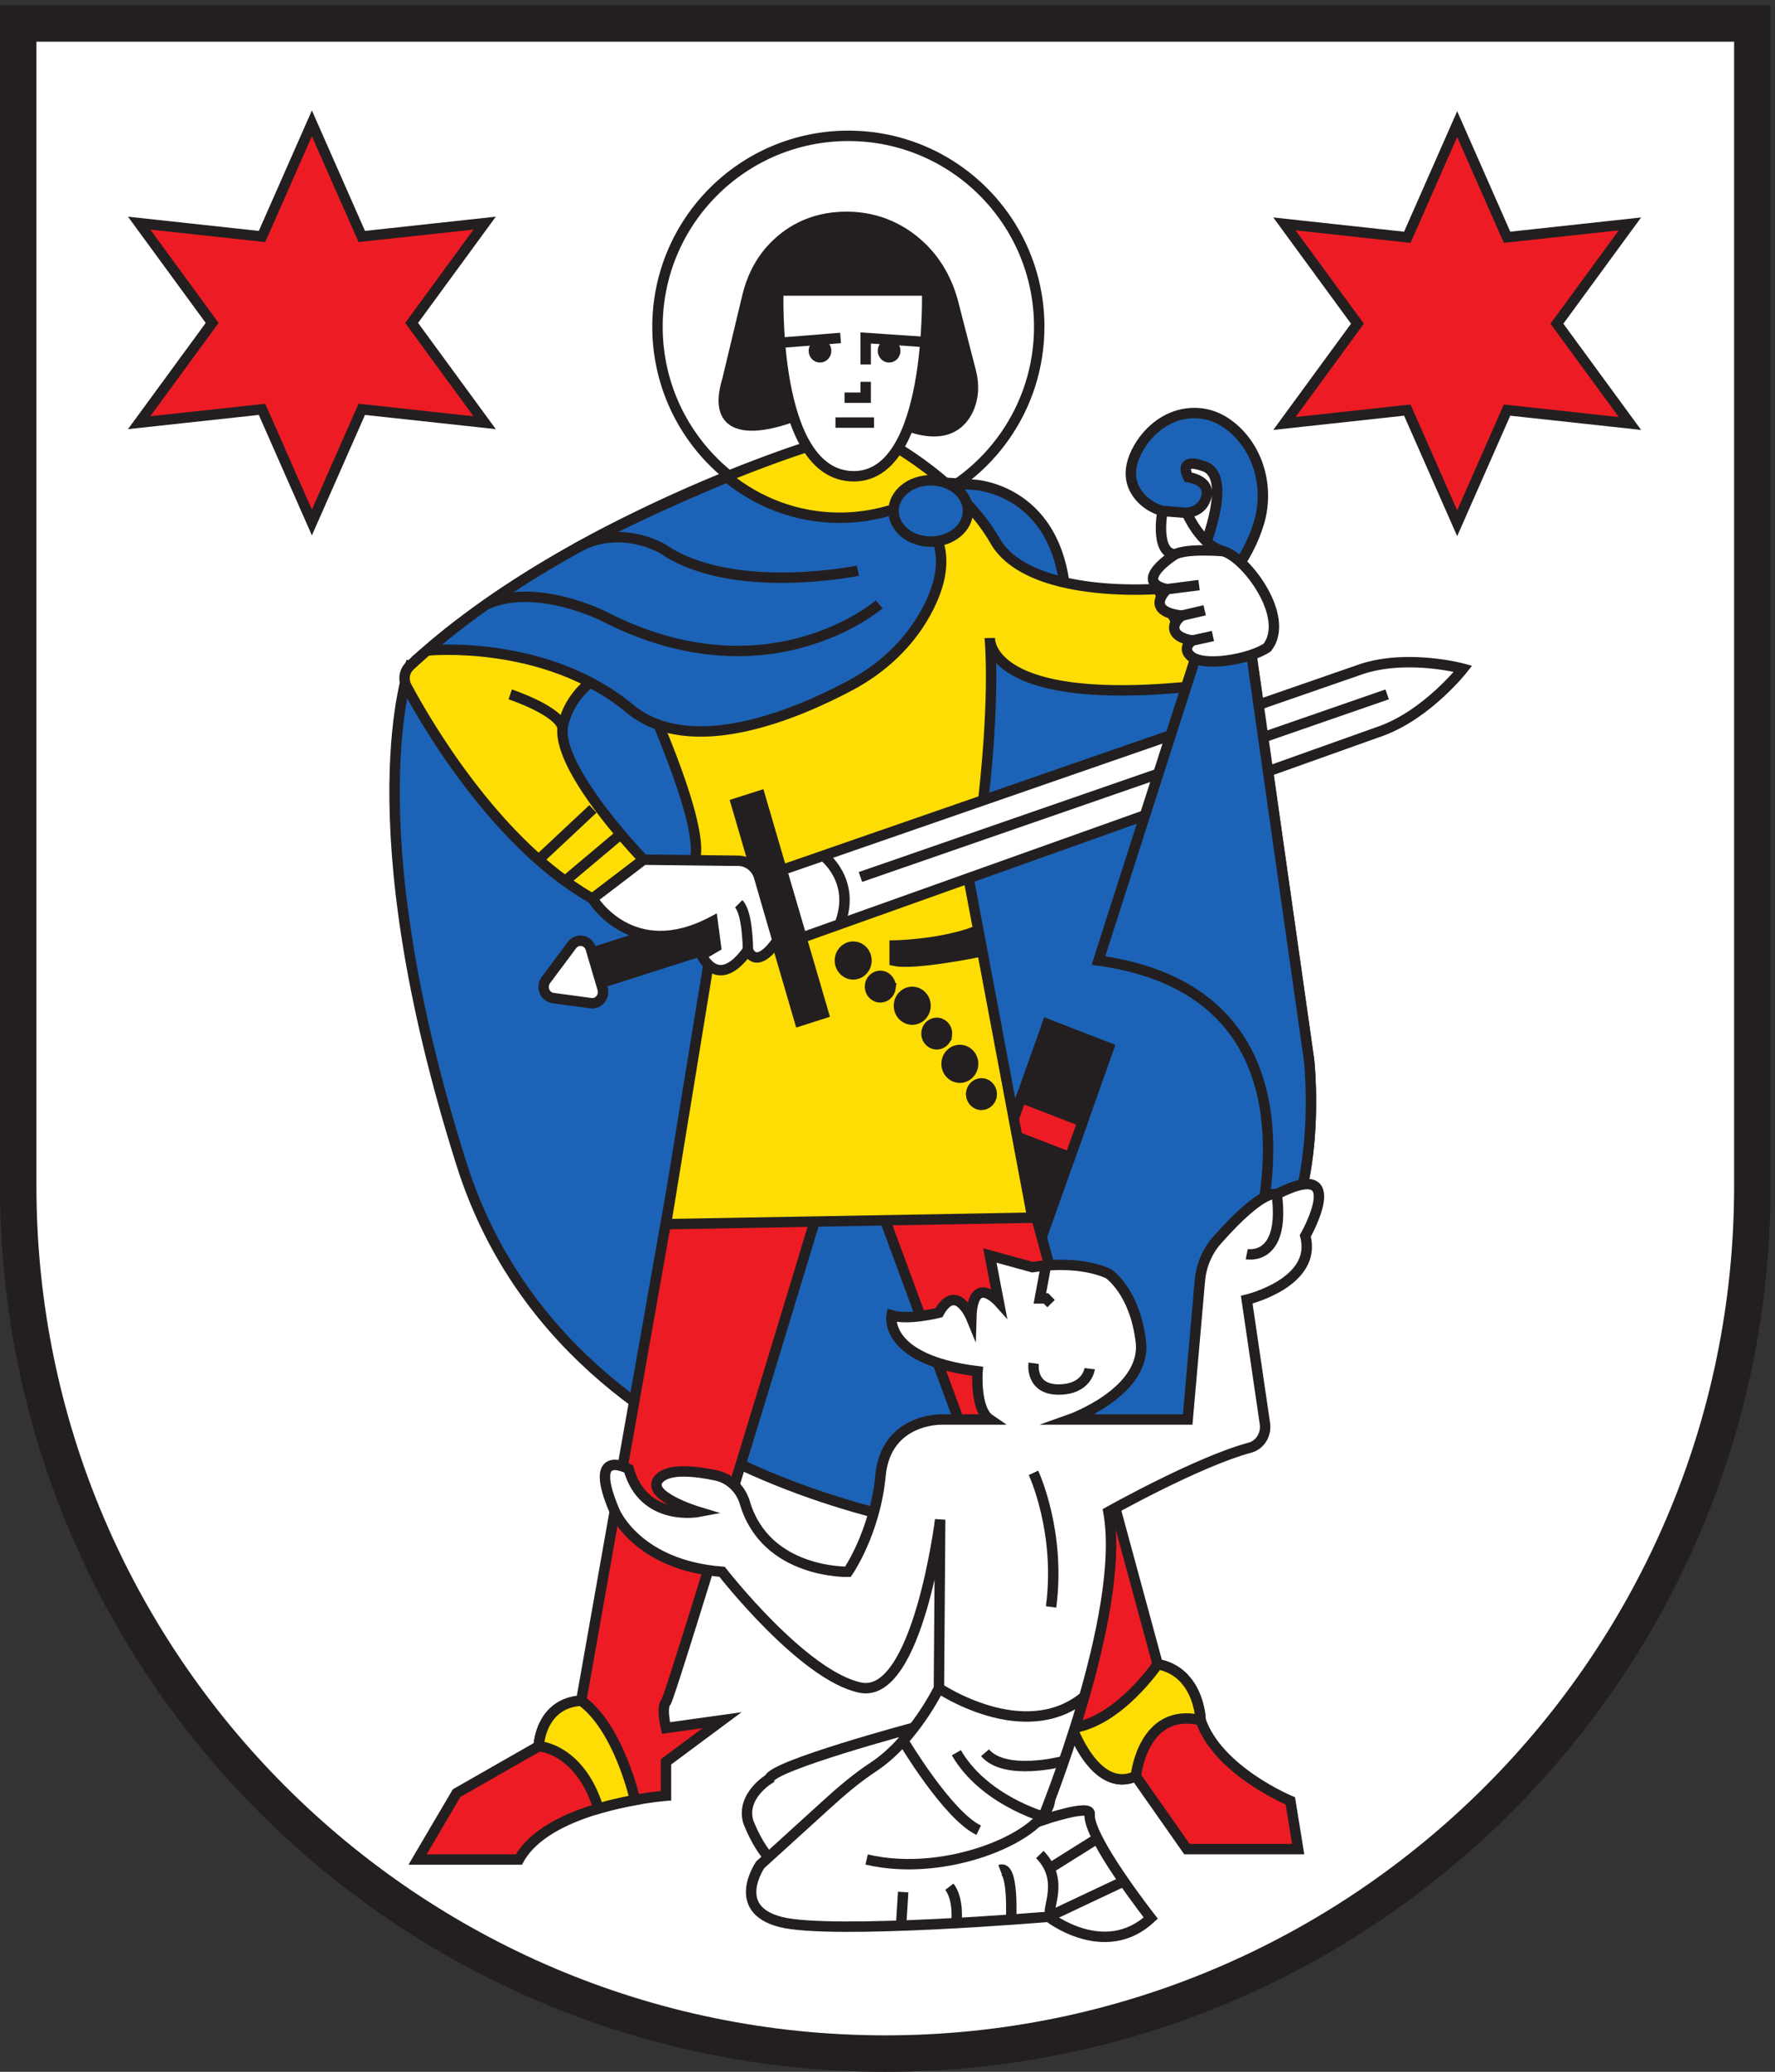 <svg xmlns="http://www.w3.org/2000/svg" height="264.573" width="226.773" xml:space="preserve"><rect width="100%" height="100%" fill="#333333" stroke="none"/><path style="fill:#fff;fill-opacity:1;fill-rule:evenodd;stroke:none" d="M850.391 17.5C391.137 17.5 17.5 391.129 17.5 850.391V1966.75h1665.79V850.391c0-459.262-373.63-832.891-832.899-832.891" transform="matrix(.133 0 0 -.133 0 264.573)"/><path style="fill:#231f20;fill-opacity:1;fill-rule:nonzero;stroke:none" d="M1700.79 1984.25H0V850.391C0 380.73 380.734 0 850.391 0c469.669 0 850.399 380.73 850.399 850.391V1984.25zm-35-35V850.391C1665.79 400.781 1300.01 35 850.391 35 400.781 35 35 400.781 35 850.391V1949.25h1630.79" transform="matrix(.133 0 0 -.133 0 264.573)"/><path style="fill:#ed1c24;fill-opacity:1;fill-rule:nonzero;stroke:none" d="m251.699 1762.19 47.906 108.64 47.907-108.64 118.039 12.83-70.133-95.81 70.133-95.8-118.039 12.83-47.907-108.64-47.906 108.64-118.035-12.83 70.133 95.8-70.133 95.81 118.035-12.83" transform="matrix(.133 0 0 -.133 0 264.573)"/><path style="fill:none;stroke:#231f20;stroke-width:10;stroke-linecap:butt;stroke-linejoin:miter;stroke-miterlimit:10;stroke-dasharray:none;stroke-opacity:1" d="m251.699 1762.19 47.906 108.64 47.907-108.64 118.039 12.83-70.133-95.81 70.133-95.8-118.039 12.83-47.907-108.64-47.906 108.64-118.035-12.83 70.133 95.8-70.133 95.81z" transform="matrix(.133 0 0 -.133 0 264.573)"/><path style="fill:#ed1c24;fill-opacity:1;fill-rule:nonzero;stroke:none" d="m1351.86 1761.44 47.9 108.65 47.91-108.65 118.04 12.84-70.14-95.81 70.14-95.81-118.04 12.84-47.91-108.65-47.9 108.65-118.03-12.84 70.13 95.81-70.13 95.81 118.03-12.84" transform="matrix(.133 0 0 -.133 0 264.573)"/><path style="fill:none;stroke:#231f20;stroke-width:10;stroke-linecap:butt;stroke-linejoin:miter;stroke-miterlimit:10;stroke-dasharray:none;stroke-opacity:1" d="m1351.86 1761.44 47.9 108.65 47.91-108.65 118.04 12.84-70.14-95.81 70.14-95.81-118.04 12.84-47.91-108.65-47.9 108.65-118.03-12.84 70.13 95.81-70.13 95.81z" transform="matrix(.133 0 0 -.133 0 264.573)"/><path style="fill:#fff;fill-opacity:1;fill-rule:nonzero;stroke:none" d="M998.277 1675.5c0-77.65-48.261-144.02-116.425-170.76-20.731-8.13-43.309-12.6-66.926-12.6-42.625 0-81.852 14.55-112.992 38.95-42.832 33.56-70.356 85.77-70.356 144.41 0 101.25 82.086 183.34 183.348 183.34 101.262 0 183.351-82.09 183.351-183.34" transform="matrix(.133 0 0 -.133 0 264.573)"/><path style="fill:none;stroke:#231f20;stroke-width:10;stroke-linecap:butt;stroke-linejoin:miter;stroke-miterlimit:10;stroke-dasharray:none;stroke-opacity:1" d="M998.277 1675.5c0-77.65-48.261-144.02-116.425-170.76-20.731-8.13-43.309-12.6-66.926-12.6-42.625 0-81.852 14.55-112.992 38.95-42.832 33.56-70.356 85.77-70.356 144.41 0 101.25 82.086 183.34 183.348 183.34 101.262 0 183.351-82.09 183.351-183.34z" transform="matrix(.133 0 0 -.133 0 264.573)"/><path style="fill:#1c63b7;fill-opacity:1;fill-rule:nonzero;stroke:none" d="m907.906 1525.79 27.532-1.95s85.002-3.43 88.592-114.84l23.95-57.66 154.42 7.5 55.07-387.5s18.51-167.5-63.45-213.75l-19.15-137.5-204.718-106.25s-421.386 25-526.73 357.5c-105.348 332.5-49.731 478.52-49.731 478.52l46.141-11.02 468.074 186.95" transform="matrix(.133 0 0 -.133 0 264.573)"/><path style="fill:none;stroke:#231f20;stroke-width:10;stroke-linecap:butt;stroke-linejoin:miter;stroke-miterlimit:10;stroke-dasharray:none;stroke-opacity:1" d="m907.906 1525.79 27.532-1.95s85.002-3.43 88.592-114.84l23.95-57.66 154.42 7.5 55.07-387.5s18.51-167.5-63.45-213.75l-19.15-137.5-204.718-106.25s-421.386 25-526.73 357.5c-105.348 332.5-49.731 478.52-49.731 478.52l46.141-11.02 468.074 186.95" transform="matrix(.133 0 0 -.133 0 264.573)"/><path style="fill:#231f20;fill-opacity:1;fill-rule:nonzero;stroke:none" d="m989.332 769.609-59.109 22.879 75.797 213.522 59.11-22.881-75.798-213.52" transform="matrix(.133 0 0 -.133 0 264.573)"/><path style="fill:none;stroke:#231f20;stroke-width:10;stroke-linecap:butt;stroke-linejoin:miter;stroke-miterlimit:10;stroke-dasharray:none;stroke-opacity:1" d="m989.332 769.609-59.109 22.879 75.797 213.522 59.11-22.881z" transform="matrix(.133 0 0 -.133 0 264.573)"/><path style="fill:#ed1c24;fill-opacity:1;fill-rule:nonzero;stroke:none" d="m1027.85 878.102-59.112 22.878 12.157 34.25 59.115-22.878-12.16-34.25" transform="matrix(.133 0 0 -.133 0 264.573)"/><path style="fill:none;stroke:#231f20;stroke-width:10;stroke-linecap:butt;stroke-linejoin:miter;stroke-miterlimit:10;stroke-dasharray:none;stroke-opacity:1" d="m1027.85 878.102-59.112 22.878 12.157 34.25 59.115-22.878z" transform="matrix(.133 0 0 -.133 0 264.573)"/><path style="fill:#ed1c24;fill-opacity:1;fill-rule:nonzero;stroke:none" d="M790.832 843.84S644.539 360.09 639.746 355.09c-4.781-5 0-25 0-25l53.875 7.5-53.875-40v-32.5s-12.266-.949-29.73-4.121a349.657 349.657 0 0 1-16-3.27 309.434 309.434 0 0 1-19.125-4.969c-30.36-8.949-62.789-24.011-76.403-48.89h-97.363l37.512 63.75 78.843 45s.598 18.031 12.411 30.969c6.054 6.632 15.062 11.941 28.457 12.781l86.308 487.5h146.176" transform="matrix(.133 0 0 -.133 0 264.573)"/><path style="fill:none;stroke:#231f20;stroke-width:10;stroke-linecap:butt;stroke-linejoin:miter;stroke-miterlimit:10;stroke-dasharray:none;stroke-opacity:1" d="M790.832 843.84S644.539 360.09 639.746 355.09c-4.781-5 0-25 0-25l53.875 7.5-53.875-40v-32.5s-12.266-.949-29.73-4.121a349.657 349.657 0 0 1-16-3.27 309.434 309.434 0 0 1-19.125-4.969c-30.36-8.949-62.789-24.011-76.403-48.89h-97.363l37.512 63.75 78.843 45s.598 18.031 12.411 30.969c6.054 6.632 15.062 11.941 28.457 12.781l86.308 487.5z" transform="matrix(.133 0 0 -.133 0 264.573)"/><path style="fill:#fddd04;fill-opacity:1;fill-rule:nonzero;stroke:none" d="M558.348 356.34c-13.395-.84-22.403-6.149-28.457-12.781-11.813-12.938-12.411-30.969-12.411-30.969s39.352-1.828 57.411-59.86a309.434 309.434 0 0 0 19.125 4.969 349.657 349.657 0 0 0 16 3.27s-15.411 69.312-51.668 95.371" transform="matrix(.133 0 0 -.133 0 264.573)"/><path style="fill:none;stroke:#231f20;stroke-width:10;stroke-linecap:butt;stroke-linejoin:miter;stroke-miterlimit:10;stroke-dasharray:none;stroke-opacity:1" d="M558.348 356.34c-13.395-.84-22.403-6.149-28.457-12.781-11.813-12.938-12.411-30.969-12.411-30.969s39.352-1.828 57.411-59.86a309.434 309.434 0 0 0 19.125 4.969 349.657 349.657 0 0 0 16 3.27s-15.411 69.312-51.668 95.371z" transform="matrix(.133 0 0 -.133 0 264.573)"/><path style="fill:#ed1c24;fill-opacity:1;fill-rule:nonzero;stroke:none" d="m840.582 843.84 189.438-513.75s7.05-19.75 19.91-34.25c10.23-11.551 24.16-19.75 41.14-12l49.08-70h106.86l-7.5 46.25s-69.43 28.75-86.19 77.5c0 0-.43 17.879-10.4 33.199-6.07 9.332-15.67 17.711-30.86 20.551L983.074 866.02l-142.492-22.18" transform="matrix(.133 0 0 -.133 0 264.573)"/><path style="fill:none;stroke:#231f20;stroke-width:10;stroke-linecap:butt;stroke-linejoin:miter;stroke-miterlimit:10;stroke-dasharray:none;stroke-opacity:1" d="m840.582 843.84 189.438-513.75s7.05-19.75 19.91-34.25c10.23-11.551 24.16-19.75 41.14-12l49.08-70h106.86l-7.5 46.25s-69.43 28.75-86.19 77.5c0 0-.43 17.879-10.4 33.199-6.07 9.332-15.67 17.711-30.86 20.551L983.074 866.02z" transform="matrix(.133 0 0 -.133 0 264.573)"/><path style="fill:#fddd04;fill-opacity:1;fill-rule:nonzero;stroke:none" d="m681.648 1070.09-41.902-256.25 351.961 6.25-64.648 343.75-245.411-93.75" transform="matrix(.133 0 0 -.133 0 264.573)"/><path style="fill:none;stroke:#231f20;stroke-width:10;stroke-linecap:butt;stroke-linejoin:miter;stroke-miterlimit:10;stroke-dasharray:none;stroke-opacity:1" d="m681.648 1070.09-41.902-256.25 351.961 6.25-64.648 343.75z" transform="matrix(.133 0 0 -.133 0 264.573)"/><path style="fill:#fddd04;fill-opacity:1;fill-rule:nonzero;stroke:none" d="M1030.02 330.09s7.05-19.75 19.91-34.25c10.23-11.551 24.16-19.75 41.14-12 0 0 6.68 66.691 62.25 53.75 0 0-.43 17.879-10.4 33.199-6.07 9.332-15.67 17.711-30.86 20.551 0 0-37.36-55.199-82.04-61.25" transform="matrix(.133 0 0 -.133 0 264.573)"/><path style="fill:none;stroke:#231f20;stroke-width:10;stroke-linecap:butt;stroke-linejoin:miter;stroke-miterlimit:10;stroke-dasharray:none;stroke-opacity:1" d="M1030.02 330.09s7.05-19.75 19.91-34.25c10.23-11.551 24.16-19.75 41.14-12 0 0 6.68 66.691 62.25 53.75 0 0-.43 17.879-10.4 33.199-6.07 9.332-15.67 17.711-30.86 20.551 0 0-37.36-55.199-82.04-61.25z" transform="matrix(.133 0 0 -.133 0 264.573)"/><path style="fill:#231f20;fill-opacity:1;fill-rule:nonzero;stroke:none" d="M832.184 1065c-1.063-7.27-7.575-12.26-14.536-11.15-6.964 1.11-11.742 7.91-10.679 15.18 1.066 7.27 7.574 12.26 14.539 11.15 6.961-1.11 11.742-7.91 10.676-15.18" transform="matrix(.133 0 0 -.133 0 264.573)"/><path style="fill:none;stroke:#231f20;stroke-width:10;stroke-linecap:butt;stroke-linejoin:miter;stroke-miterlimit:10;stroke-dasharray:none;stroke-opacity:1" d="M832.184 1065c-1.063-7.27-7.575-12.26-14.536-11.15-6.964 1.11-11.742 7.91-10.679 15.18 1.066 7.27 7.574 12.26 14.539 11.15 6.961-1.11 11.742-7.91 10.676-15.18z" transform="matrix(.133 0 0 -.133 0 264.573)"/><path style="fill:#231f20;fill-opacity:1;fill-rule:nonzero;stroke:none" d="M855.379 1040.4c-.824-5.64-5.875-9.51-11.277-8.65-5.399.86-9.106 6.13-8.282 11.77.828 5.64 5.875 9.52 11.278 8.65 5.398-.86 9.105-6.13 8.281-11.77" transform="matrix(.133 0 0 -.133 0 264.573)"/><path style="fill:none;stroke:#231f20;stroke-width:10;stroke-linecap:butt;stroke-linejoin:miter;stroke-miterlimit:10;stroke-dasharray:none;stroke-opacity:1" d="M855.379 1040.4c-.824-5.64-5.875-9.51-11.277-8.65-5.399.86-9.106 6.13-8.282 11.77.828 5.64 5.875 9.52 11.278 8.65 5.398-.86 9.105-6.13 8.281-11.77z" transform="matrix(.133 0 0 -.133 0 264.573)"/><path style="fill:#231f20;fill-opacity:1;fill-rule:nonzero;stroke:none" d="M909.617 995.297c-.832-5.641-5.879-9.516-11.281-8.652-5.398.863-9.109 6.132-8.281 11.769.832 5.636 5.871 9.516 11.269 8.646 5.403-.86 9.114-6.13 8.293-11.763" transform="matrix(.133 0 0 -.133 0 264.573)"/><path style="fill:none;stroke:#231f20;stroke-width:10;stroke-linecap:butt;stroke-linejoin:miter;stroke-miterlimit:10;stroke-dasharray:none;stroke-opacity:1" d="M909.617 995.297c-.832-5.641-5.879-9.516-11.281-8.652-5.398.863-9.109 6.132-8.281 11.769.832 5.636 5.871 9.516 11.269 8.646 5.403-.86 9.114-6.13 8.293-11.763z" transform="matrix(.133 0 0 -.133 0 264.573)"/><path style="fill:#231f20;fill-opacity:1;fill-rule:nonzero;stroke:none" d="M952.566 937.18c-.832-5.641-5.878-9.508-11.281-8.649-5.398.86-9.101 6.141-8.281 11.77.832 5.64 5.879 9.508 11.281 8.648 5.399-.859 9.102-6.129 8.281-11.769" transform="matrix(.133 0 0 -.133 0 264.573)"/><path style="fill:none;stroke:#231f20;stroke-width:10;stroke-linecap:butt;stroke-linejoin:miter;stroke-miterlimit:10;stroke-dasharray:none;stroke-opacity:1" d="M952.566 937.18c-.832-5.641-5.878-9.508-11.281-8.649-5.398.86-9.101 6.141-8.281 11.77.832 5.64 5.879 9.508 11.281 8.648 5.399-.859 9.102-6.129 8.281-11.769z" transform="matrix(.133 0 0 -.133 0 264.573)"/><path style="fill:#231f20;fill-opacity:1;fill-rule:nonzero;stroke:none" d="M888.902 1021.57c-1.062-7.26-7.566-12.26-14.531-11.14-6.961 1.11-11.746 7.9-10.672 15.17 1.063 7.28 7.567 12.26 14.531 11.15 6.961-1.11 11.739-7.91 10.672-15.18" transform="matrix(.133 0 0 -.133 0 264.573)"/><path style="fill:none;stroke:#231f20;stroke-width:10;stroke-linecap:butt;stroke-linejoin:miter;stroke-miterlimit:10;stroke-dasharray:none;stroke-opacity:1" d="M888.902 1021.57c-1.062-7.26-7.566-12.26-14.531-11.14-6.961 1.11-11.746 7.9-10.672 15.17 1.063 7.28 7.567 12.26 14.531 11.15 6.961-1.11 11.739-7.91 10.672-15.18z" transform="matrix(.133 0 0 -.133 0 264.573)"/><path style="fill:#231f20;fill-opacity:1;fill-rule:nonzero;stroke:none" d="M934.625 965.801c-1.062-7.27-7.566-12.262-14.531-11.153-6.961 1.114-11.746 7.911-10.684 15.172 1.067 7.27 7.578 12.258 14.543 11.149 6.961-1.11 11.738-7.899 10.672-15.168" transform="matrix(.133 0 0 -.133 0 264.573)"/><path style="fill:none;stroke:#231f20;stroke-width:10;stroke-linecap:butt;stroke-linejoin:miter;stroke-miterlimit:10;stroke-dasharray:none;stroke-opacity:1" d="M934.625 965.801c-1.062-7.27-7.566-12.262-14.531-11.153-6.961 1.114-11.746 7.911-10.684 15.172 1.067 7.27 7.578 12.258 14.543 11.149 6.961-1.11 11.738-7.899 10.672-15.168z" transform="matrix(.133 0 0 -.133 0 264.573)"/><path style="fill:#231f20;fill-opacity:1;fill-rule:nonzero;stroke:none" d="M859.406 1081.44s43.012.64 77.184 13.31l3.672-19.53s-61.328-12.56-80.856-8.51v14.73" transform="matrix(.133 0 0 -.133 0 264.573)"/><path style="fill:none;stroke:#231f20;stroke-width:10;stroke-linecap:butt;stroke-linejoin:miter;stroke-miterlimit:10;stroke-dasharray:none;stroke-opacity:1" d="M859.406 1081.44s43.012.64 77.184 13.31l3.672-19.53s-61.328-12.56-80.856-8.51z" transform="matrix(.133 0 0 -.133 0 264.573)"/><path style="fill:#fddd04;fill-opacity:1;fill-rule:nonzero;stroke:none" d="M772.605 1559.29s-35.656-11.25-87.792-33.08c-33.469-14.01-73.727-32.37-115.704-54.92-53.687-28.83-110.187-64.49-158.886-106.6a598.377 598.377 0 0 1-16.532-14.83c-5.347-4.99-6.597-13.23-3.093-19.77 19.5-36.37 86.449-151.39 178.511-203.68l49.09 37.43s-81.398 84.06-77.812 126.25c0 0 4.793 47.5 65.843 62.5 0 0 73.004-151.82 61.032-189.32l80.277-27.26 192.691 50.33s16.387 112.5 10.586 190c0 0-3.406-70.31 213.274-44.06l-52.03 91.56s-123.947-10-156.271 46.25c-32.316 56.25-101.551 93.71-101.551 93.71l-81.633-4.51" transform="matrix(.133 0 0 -.133 0 264.573)"/><path style="fill:none;stroke:#231f20;stroke-width:10;stroke-linecap:butt;stroke-linejoin:miter;stroke-miterlimit:10;stroke-dasharray:none;stroke-opacity:1" d="M772.605 1559.29s-35.656-11.25-87.792-33.08c-33.469-14.01-73.727-32.37-115.704-54.92-53.687-28.83-110.187-64.49-158.886-106.6a598.377 598.377 0 0 1-16.532-14.83c-5.347-4.99-6.597-13.23-3.093-19.77 19.5-36.37 86.449-151.39 178.511-203.68l49.09 37.43s-81.398 84.06-77.812 126.25c0 0 4.793 47.5 65.843 62.5 0 0 73.004-151.82 61.032-189.32l80.277-27.26 192.691 50.33s16.387 112.5 10.586 190c0 0-3.406-70.31 213.274-44.06l-52.03 91.56s-123.947-10-156.271 46.25c-32.316 56.25-101.551 93.71-101.551 93.71z" transform="matrix(.133 0 0 -.133 0 264.573)"/><path style="fill:none;stroke:#231f20;stroke-width:10;stroke-linecap:butt;stroke-linejoin:miter;stroke-miterlimit:10;stroke-dasharray:none;stroke-opacity:1" d="M490.109 1322.56s48.274-16.11 50.278-32.47" transform="matrix(.133 0 0 -.133 0 264.573)"/><path style="fill:#fff;fill-opacity:1;fill-rule:nonzero;stroke:none" d="m750.973 1153.84 557.857 193.34c44.7 14.16 96.58 0 96.58 0s-33.49-42.79-77.42-59.33l-557.924-199.01-19.093 65" transform="matrix(.133 0 0 -.133 0 264.573)"/><path style="fill:none;stroke:#231f20;stroke-width:10;stroke-linecap:butt;stroke-linejoin:miter;stroke-miterlimit:10;stroke-dasharray:none;stroke-opacity:1" d="m750.973 1153.84 557.857 193.34c44.7 14.16 96.58 0 96.58 0s-33.49-42.79-77.42-59.33l-557.924-199.01zM826.535 1147.21l505.975 175.35" transform="matrix(.133 0 0 -.133 0 264.573)"/><path style="fill:#231f20;fill-opacity:1;fill-rule:nonzero;stroke:none" d="m791.082 1016.27-22.898-7.3-61.118 208.95 22.903 7.3 61.113-208.95" transform="matrix(.133 0 0 -.133 0 264.573)"/><path style="fill:none;stroke:#231f20;stroke-width:10;stroke-linecap:butt;stroke-linejoin:miter;stroke-miterlimit:10;stroke-dasharray:none;stroke-opacity:1" d="m791.082 1016.27-22.898-7.3-61.118 208.95 22.903 7.3zM790.832 1167.66s32.078-23.82 15.781-65.78" transform="matrix(.133 0 0 -.133 0 264.573)"/><path style="fill:#fff;fill-opacity:1;fill-rule:nonzero;stroke:none" d="m567.488 1078.41 11.328-38.5c2.211-7.5-3.75-14.87-11.203-13.86l-36.398 4.93c-7.934 1.08-11.735 10.75-6.82 17.33l25.074 33.57c5.136 6.88 15.562 4.87 18.019-3.47" transform="matrix(.133 0 0 -.133 0 264.573)"/><path style="fill:none;stroke:#231f20;stroke-width:10;stroke-linecap:butt;stroke-linejoin:miter;stroke-miterlimit:10;stroke-dasharray:none;stroke-opacity:1" d="m567.488 1078.41 11.328-38.5c2.211-7.5-3.75-14.87-11.203-13.86l-36.398 4.93c-7.934 1.08-11.735 10.75-6.82 17.33l25.074 33.57c5.136 6.88 15.562 4.87 18.019-3.47z" transform="matrix(.133 0 0 -.133 0 264.573)"/><path style="fill:#231f20;fill-opacity:1;fill-rule:nonzero;stroke:none" d="m732.625 1126.83-162.512-51.82 8.516-29.1 162.512 51.82-8.516 29.1" transform="matrix(.133 0 0 -.133 0 264.573)"/><path style="fill:none;stroke:#231f20;stroke-width:10;stroke-linecap:butt;stroke-linejoin:miter;stroke-miterlimit:10;stroke-dasharray:none;stroke-opacity:1" d="m732.625 1126.83-162.512-51.82 8.516-29.1 162.512 51.82z" transform="matrix(.133 0 0 -.133 0 264.573)"/><path style="fill:#1c63b7;fill-opacity:1;fill-rule:nonzero;stroke:none" d="m1202.4 1358.84 55.07-387.5s18.51-167.5-63.45-213.75c0 0 109.67 274.56-138.87 309.43l98.17 306.08 3.88 91.58s27.04 66.66 0 76.66c-27.03 10-15.86-10.25-15.86-10.25s25.35-3.08 15.86-23.08c-5.63-11.9-20.55-12.59-31.71-11.2-10.02 1.26-19.77 5.06-27.29 12.08-9.87 9.23-18.99 25.74-4 51.05 10.09 17.05 26.57 29.68 45.61 32.22 19.84 2.65 35.37-5.3 47.04-16.21 23.86-22.32 32.07-58.01 22.15-89.81-4.79-15.37-13.19-33.27-27.75-51.54l21.15-75.76" transform="matrix(.133 0 0 -.133 0 264.573)"/><path style="fill:none;stroke:#231f20;stroke-width:10;stroke-linecap:butt;stroke-linejoin:miter;stroke-miterlimit:10;stroke-dasharray:none;stroke-opacity:1" d="m1202.4 1358.84 55.07-387.5s18.51-167.5-63.45-213.75c0 0 109.67 274.56-138.87 309.43l98.17 306.08 3.88 91.58s27.04 66.66 0 76.66c-27.03 10-15.86-10.25-15.86-10.25s25.35-3.08 15.86-23.08c-5.63-11.9-20.55-12.59-31.71-11.2-10.02 1.26-19.77 5.06-27.29 12.08-9.87 9.23-18.99 25.74-4 51.05 10.09 17.05 26.57 29.68 45.61 32.22 19.84 2.65 35.37-5.3 47.04-16.21 23.86-22.32 32.07-58.01 22.15-89.81-4.79-15.37-13.19-33.27-27.75-51.54z" transform="matrix(.133 0 0 -.133 0 264.573)"/><path style="fill:#fff;fill-opacity:1;fill-rule:nonzero;stroke:none" d="M1116.69 1498.66s-7.67-40.44 12.09-41.69c0 0-42-26.11-7.77-33.43 0 0-23.02-21.05 14.13-25.4 0 0-10.07-7.16-6.36-15.19 3.25-7.05 16.67-8.68 16.67-8.68s-10.31-6.5-2.17-14.47c11.82-11.57 57.54-3.64 74.08 7.79 22.75 29.38-20.95 86.88-42.49 92.5-21.55 5.63-34.88 36.7-34.88 36.7l-23.3 1.87" transform="matrix(.133 0 0 -.133 0 264.573)"/><path style="fill:none;stroke:#231f20;stroke-width:10;stroke-linecap:butt;stroke-linejoin:miter;stroke-miterlimit:10;stroke-dasharray:none;stroke-opacity:1" d="M1116.69 1498.66s-7.67-40.44 12.09-41.69c0 0-42-26.11-7.77-33.43 0 0-23.02-21.05 14.13-25.4 0 0-10.07-7.16-6.36-15.19 3.25-7.05 16.67-8.68 16.67-8.68s-10.31-6.5-2.17-14.47c11.82-11.57 57.54-3.64 74.08 7.79 22.75 29.38-20.95 86.88-42.49 92.5-21.55 5.63-34.88 36.7-34.88 36.7zM1151.82 1427.48l-30.81-3.94" transform="matrix(.133 0 0 -.133 0 264.573)"/><path style="fill:none;stroke:#231f20;stroke-width:10;stroke-linecap:butt;stroke-linejoin:miter;stroke-miterlimit:10;stroke-dasharray:none;stroke-opacity:1" d="M1174.87 1460.09c-38.12 2.71-46.09-3.12-46.09-3.12M1135.14 1398.14l22.06 5.18M1145.45 1374.27l19.68 4.34" transform="matrix(.133 0 0 -.133 0 264.573)"/><path style="fill:#fff;fill-opacity:1;fill-rule:nonzero;stroke:none" d="M569.109 1126.41s37.602-63.16 115.414-21.91l3.235-24.23-13.738-8.08s15.351-35.55 44.433 4.85c0 0 7.277-21.01 28.395 9.3l-17.633 60.84c-2.66 9.17-10.711 15.49-19.899 15.6l-91.117 1.06-49.09-37.43" transform="matrix(.133 0 0 -.133 0 264.573)"/><path style="fill:none;stroke:#231f20;stroke-width:10;stroke-linecap:butt;stroke-linejoin:miter;stroke-miterlimit:10;stroke-dasharray:none;stroke-opacity:1" d="M569.109 1126.41s37.602-63.16 115.414-21.91l3.235-24.23-13.738-8.08s15.351-35.55 44.433 4.85c0 0 7.277-21.01 28.395 9.3l-17.633 60.84c-2.66 9.17-10.711 15.49-19.899 15.6l-91.117 1.06zM596.262 1188.34l-53.41-44.92M569.559 1212.59l-52.079-48.75" transform="matrix(.133 0 0 -.133 0 264.573)"/><path style="fill:none;stroke:#231f20;stroke-width:10;stroke-linecap:butt;stroke-linejoin:miter;stroke-miterlimit:10;stroke-dasharray:none;stroke-opacity:1" d="M718.453 1077.04s0 35.55-8.887 44.43" transform="matrix(.133 0 0 -.133 0 264.573)"/><path style="fill:#1c63b7;fill-opacity:1;fill-rule:nonzero;stroke:none" d="M870.711 1504.74c-19.856-8.13-41.477-12.6-64.098-12.6-40.82 0-78.39 14.55-108.215 38.95-33.464-14.01-87.312-37.25-129.289-59.8-53.687-28.83-110.187-64.49-158.886-106.6 0 0 113.406 11.59 194.808-55.88 58.297-48.31 159.422-5.62 212.145 22.51 29.863 15.94 55.633 39.63 72.304 70.02 17.997 32.82 26.805 74.81-18.781 103.45l.012-.05" transform="matrix(.133 0 0 -.133 0 264.573)"/><path style="fill:none;stroke:#231f20;stroke-width:10;stroke-linecap:butt;stroke-linejoin:miter;stroke-miterlimit:10;stroke-dasharray:none;stroke-opacity:1" d="M870.711 1504.74c-19.856-8.13-41.477-12.6-64.098-12.6-40.82 0-78.39 14.55-108.215 38.95-33.464-14.01-87.312-37.25-129.289-59.8-53.687-28.83-110.187-64.49-158.886-106.6 0 0 113.406 11.59 194.808-55.88 58.297-48.31 159.422-5.62 212.145 22.51 29.863 15.94 55.633 39.63 72.304 70.02 17.997 32.82 26.805 74.81-18.781 103.45z" transform="matrix(.133 0 0 -.133 0 264.573)"/><path style="fill:none;stroke:#231f20;stroke-width:10;stroke-linecap:butt;stroke-linejoin:miter;stroke-miterlimit:10;stroke-dasharray:none;stroke-opacity:1" d="M844.531 1409s-106.621-92.66-264.636-11.41c0 0-64.739 32.82-112.575 11.41M824.109 1441.34s-120.898-25-187.949 21.25c0 0-41.133 24.55-82.945 0" transform="matrix(.133 0 0 -.133 0 264.573)"/><path style="fill:#1c63b7;fill-opacity:1;fill-rule:nonzero;stroke:none" d="M929.813 1498.66c0-16.26-15.997-29.44-35.735-29.44-19.726 0-35.726 13.18-35.726 29.44 0 16.27 16 29.45 35.726 29.45 19.738 0 35.735-13.18 35.735-29.45" transform="matrix(.133 0 0 -.133 0 264.573)"/><path style="fill:none;stroke:#231f20;stroke-width:10;stroke-linecap:butt;stroke-linejoin:miter;stroke-miterlimit:10;stroke-dasharray:none;stroke-opacity:1" d="M929.813 1498.66c0-16.26-15.997-29.44-35.735-29.44-19.726 0-35.726 13.18-35.726 29.44 0 16.27 16 29.45 35.726 29.45 19.738 0 35.735-13.18 35.735-29.45z" transform="matrix(.133 0 0 -.133 0 264.573)"/><path style="fill:#fff;fill-opacity:1;fill-rule:nonzero;stroke:none" d="M877.887 330.43s-136.379-36.578-138.774-49.078c0 0-27.535-16.25-20.351-41.25 0 0 20.351-55.012 46.683-45.012l112.442 135.34" transform="matrix(.133 0 0 -.133 0 264.573)"/><path style="fill:none;stroke:#231f20;stroke-width:10;stroke-linecap:butt;stroke-linejoin:miter;stroke-miterlimit:10;stroke-dasharray:none;stroke-opacity:1" d="M877.887 330.43s-136.379-36.578-138.774-49.078c0 0-27.535-16.25-20.351-41.25 0 0 20.351-55.012 46.683-45.012z" transform="matrix(.133 0 0 -.133 0 264.573)"/><path style="fill:#fff;fill-opacity:1;fill-rule:nonzero;stroke:none" d="M1197.61 741.34s68.24 16.25 56.26 61.25c0 0 43.31 76.25-27.42 40 0 0-11.96 7.238-57.32-44.059-9.43-10.652-15.25-24.32-16.52-38.769l-11.72-133.461h-113.27s74.22 26.301 68.24 75.051c-5.99 48.738-31.13 64.988-31.13 64.988s-26.33 13.75-73.023 6.25l-40.891 11.25 8.567-44.508s-25.137 28.047-26.34-15.492c0 0-14.363 35-31.121 5 0 0-29.641-7.5-45.488-2.5 0 0-8.383-42.488 82.597-53.738 0 0-2.765-36.364 11.785-46.301h-46.503s-53.227 1.301-58.481-53.699c-5.25-55-31.305-92.5-31.305-92.5s-78.66-2.114-98.992 66.168c-3.98 13.378-14.43 23.48-27.57 26.308-19.078 4.082-44.324 7.094-54.199-2.476-16.762-16.25 37.109-32.5 37.109-32.5s-52.676-10-67.039 41.25c0 0-40.703 22.5-13.168-41.25 0 0 21.547-51.262 102.953-57.512 0 0 77.813-99.988 132.879-111.238 55.07-11.25 76.621 161.25 76.621 161.25l-1.199-161.782s-24.238-50.199-63.125-75.73c-15.91-10.442-30.492-22.93-44.676-35.82l-63.773-57.93s-29.543-42.5 19.539-55 257.383 5 257.383 5 53.87-42.5 98.17-1.25c0 0-61.3 78.019-58.67 100.012 1.21 10-45.91-6.161-45.91-6.161s81.63 198.661 63.87 296.161c0 0 85.66 48.16 135.94 61.668 9.77 2.628 15.92 12.671 14.4 23.082l-17.46 118.988" transform="matrix(.133 0 0 -.133 0 264.573)"/><path style="fill:none;stroke:#231f20;stroke-width:10;stroke-linecap:butt;stroke-linejoin:miter;stroke-miterlimit:10;stroke-dasharray:none;stroke-opacity:1" d="M1197.61 741.34s68.24 16.25 56.26 61.25c0 0 43.31 76.25-27.42 40 0 0-11.96 7.238-57.32-44.059-9.43-10.652-15.25-24.32-16.52-38.769l-11.72-133.461h-113.27s74.22 26.301 68.24 75.051c-5.99 48.738-31.13 64.988-31.13 64.988s-26.33 13.75-73.023 6.25l-40.891 11.25 8.567-44.508s-25.137 28.047-26.34-15.492c0 0-14.363 35-31.121 5 0 0-29.641-7.5-45.488-2.5 0 0-8.383-42.488 82.597-53.738 0 0-2.765-36.364 11.785-46.301h-46.503s-53.227 1.301-58.481-53.699c-5.25-55-31.305-92.5-31.305-92.5s-78.66-2.114-98.992 66.168c-3.98 13.378-14.43 23.48-27.57 26.308-19.078 4.082-44.324 7.094-54.199-2.476-16.762-16.25 37.109-32.5 37.109-32.5s-52.676-10-67.039 41.25c0 0-40.703 22.5-13.168-41.25 0 0 21.547-51.262 102.953-57.512 0 0 77.813-99.988 132.879-111.238 55.07-11.25 76.621 161.25 76.621 161.25l-1.199-161.782s-24.238-50.199-63.125-75.73c-15.91-10.442-30.492-22.93-44.676-35.82l-63.773-57.93s-29.543-42.5 19.539-55 257.383 5 257.383 5 53.87-42.5 98.17-1.25c0 0-61.3 78.019-58.67 100.012 1.21 10-45.91-6.161-45.91-6.161s81.63 198.661 63.87 296.161c0 0 85.66 48.16 135.94 61.668 9.77 2.628 15.92 12.671 14.4 23.082z" transform="matrix(.133 0 0 -.133 0 264.573)"/><path style="fill:none;stroke:#231f20;stroke-width:10;stroke-linecap:butt;stroke-linejoin:miter;stroke-miterlimit:10;stroke-dasharray:none;stroke-opacity:1" d="M992.906 680.309s-3.593-25.207 23.934-25.207c27.54 0 29.93 20 29.93 20M1004.74 774.172l-5.857-31.582h5.857l4.92-5M992.75 575.102s26.49-56.25 16.91-128.75M901.922 368.32s80.976-54.672 138.648-8.949M1008.6 261.32c-1.96-33.398-97.694-76.039-176.112-57.48" transform="matrix(.133 0 0 -.133 0 264.573)"/><path style="fill:none;stroke:#231f20;stroke-width:10;stroke-linecap:butt;stroke-linejoin:miter;stroke-miterlimit:10;stroke-dasharray:none;stroke-opacity:1" d="M867.566 318.012s42.52-71.66 72.559-86.043M1002.25 244.91s-57.418 16.121-83.57 61.442M1019.76 297.832s-54.393-13.98-73.541 8.52M1197.61 785.09s37.33-7.5 28.84 57.5M865.582 140.34l1.984 32.25M918.68 142.789s2.859 22.402-6.711 34.902M971.246 146.121s2.754 52.758-10.488 47.758M1078.8 182.59l-65.62-30.949c-2.4-1.129-5.07.91-4.65 3.629 1.94 12.589 9.73 33.339-9.647 53.39M1053.2 223.441l-47.18-29.562" transform="matrix(.133 0 0 -.133 0 264.573)"/><path style="fill:#231f20;fill-opacity:1;fill-rule:nonzero;stroke:none" d="M769.051 1592.07s-92.789-40.97-70.285 32.59l19.168 80.12c3.906 16.33 11.265 31.91 22.699 44.64 14.203 15.83 37.23 31.65 72.519 31.65 31.75 0 54.766-13.19 70.477-27.71 16.105-14.88 26.691-34.34 32.031-55.09l16.992-65.97c3.145-12.19 2.696-25.22-2.781-36.64-7.141-14.88-23.176-28.39-59.238-14.97l-101.582 11.38" transform="matrix(.133 0 0 -.133 0 264.573)"/><path style="fill:none;stroke:#231f20;stroke-width:10;stroke-linecap:butt;stroke-linejoin:miter;stroke-miterlimit:10;stroke-dasharray:none;stroke-opacity:1" d="M769.051 1592.07s-92.789-40.97-70.285 32.59l19.168 80.12c3.906 16.33 11.265 31.91 22.699 44.64 14.203 15.83 37.23 31.65 72.519 31.65 31.75 0 54.766-13.19 70.477-27.71 16.105-14.88 26.691-34.34 32.031-55.09l16.992-65.97c3.145-12.19 2.696-25.22-2.781-36.64-7.141-14.88-23.176-28.39-59.238-14.97z" transform="matrix(.133 0 0 -.133 0 264.573)"/><path style="fill:#fff;fill-opacity:1;fill-rule:nonzero;stroke:none" d="M747.695 1710.32s-6.66-178.35 72.5-178.35c75.868 0 70.379 178.35 70.379 178.35H747.695" transform="matrix(.133 0 0 -.133 0 264.573)"/><path style="fill:none;stroke:#231f20;stroke-width:10;stroke-linecap:butt;stroke-linejoin:miter;stroke-miterlimit:10;stroke-dasharray:none;stroke-opacity:1" d="M747.695 1710.32s-6.66-178.35 72.5-178.35c75.868 0 70.379 178.35 70.379 178.35zM807.426 1664.76l-55.742-4.43" transform="matrix(.133 0 0 -.133 0 264.573)"/><path style="fill:none;stroke:#231f20;stroke-width:10;stroke-linecap:butt;stroke-linejoin:miter;stroke-miterlimit:10;stroke-dasharray:none;stroke-opacity:1" d="m887.633 1660.96-56.059 3.8v-25.4M831.574 1622.67v-15.24h-20.316M802.547 1583.49h37.008" transform="matrix(.133 0 0 -.133 0 264.573)"/><path style="fill:#231f20;fill-opacity:1;fill-rule:nonzero;stroke:none" d="M864.949 1652.43c0-6.22-4.875-11.25-10.886-11.25-6.008 0-10.883 5.03-10.883 11.25 0 6.21 4.875 11.24 10.883 11.24 6.011 0 10.886-5.03 10.886-11.24M798.566 1652.43c0-6.22-4.875-11.25-10.882-11.25-6.012 0-10.883 5.03-10.883 11.25 0 6.21 4.871 11.24 10.883 11.24 6.007 0 10.882-5.03 10.882-11.24" transform="matrix(.133 0 0 -.133 0 264.573)"/></svg>